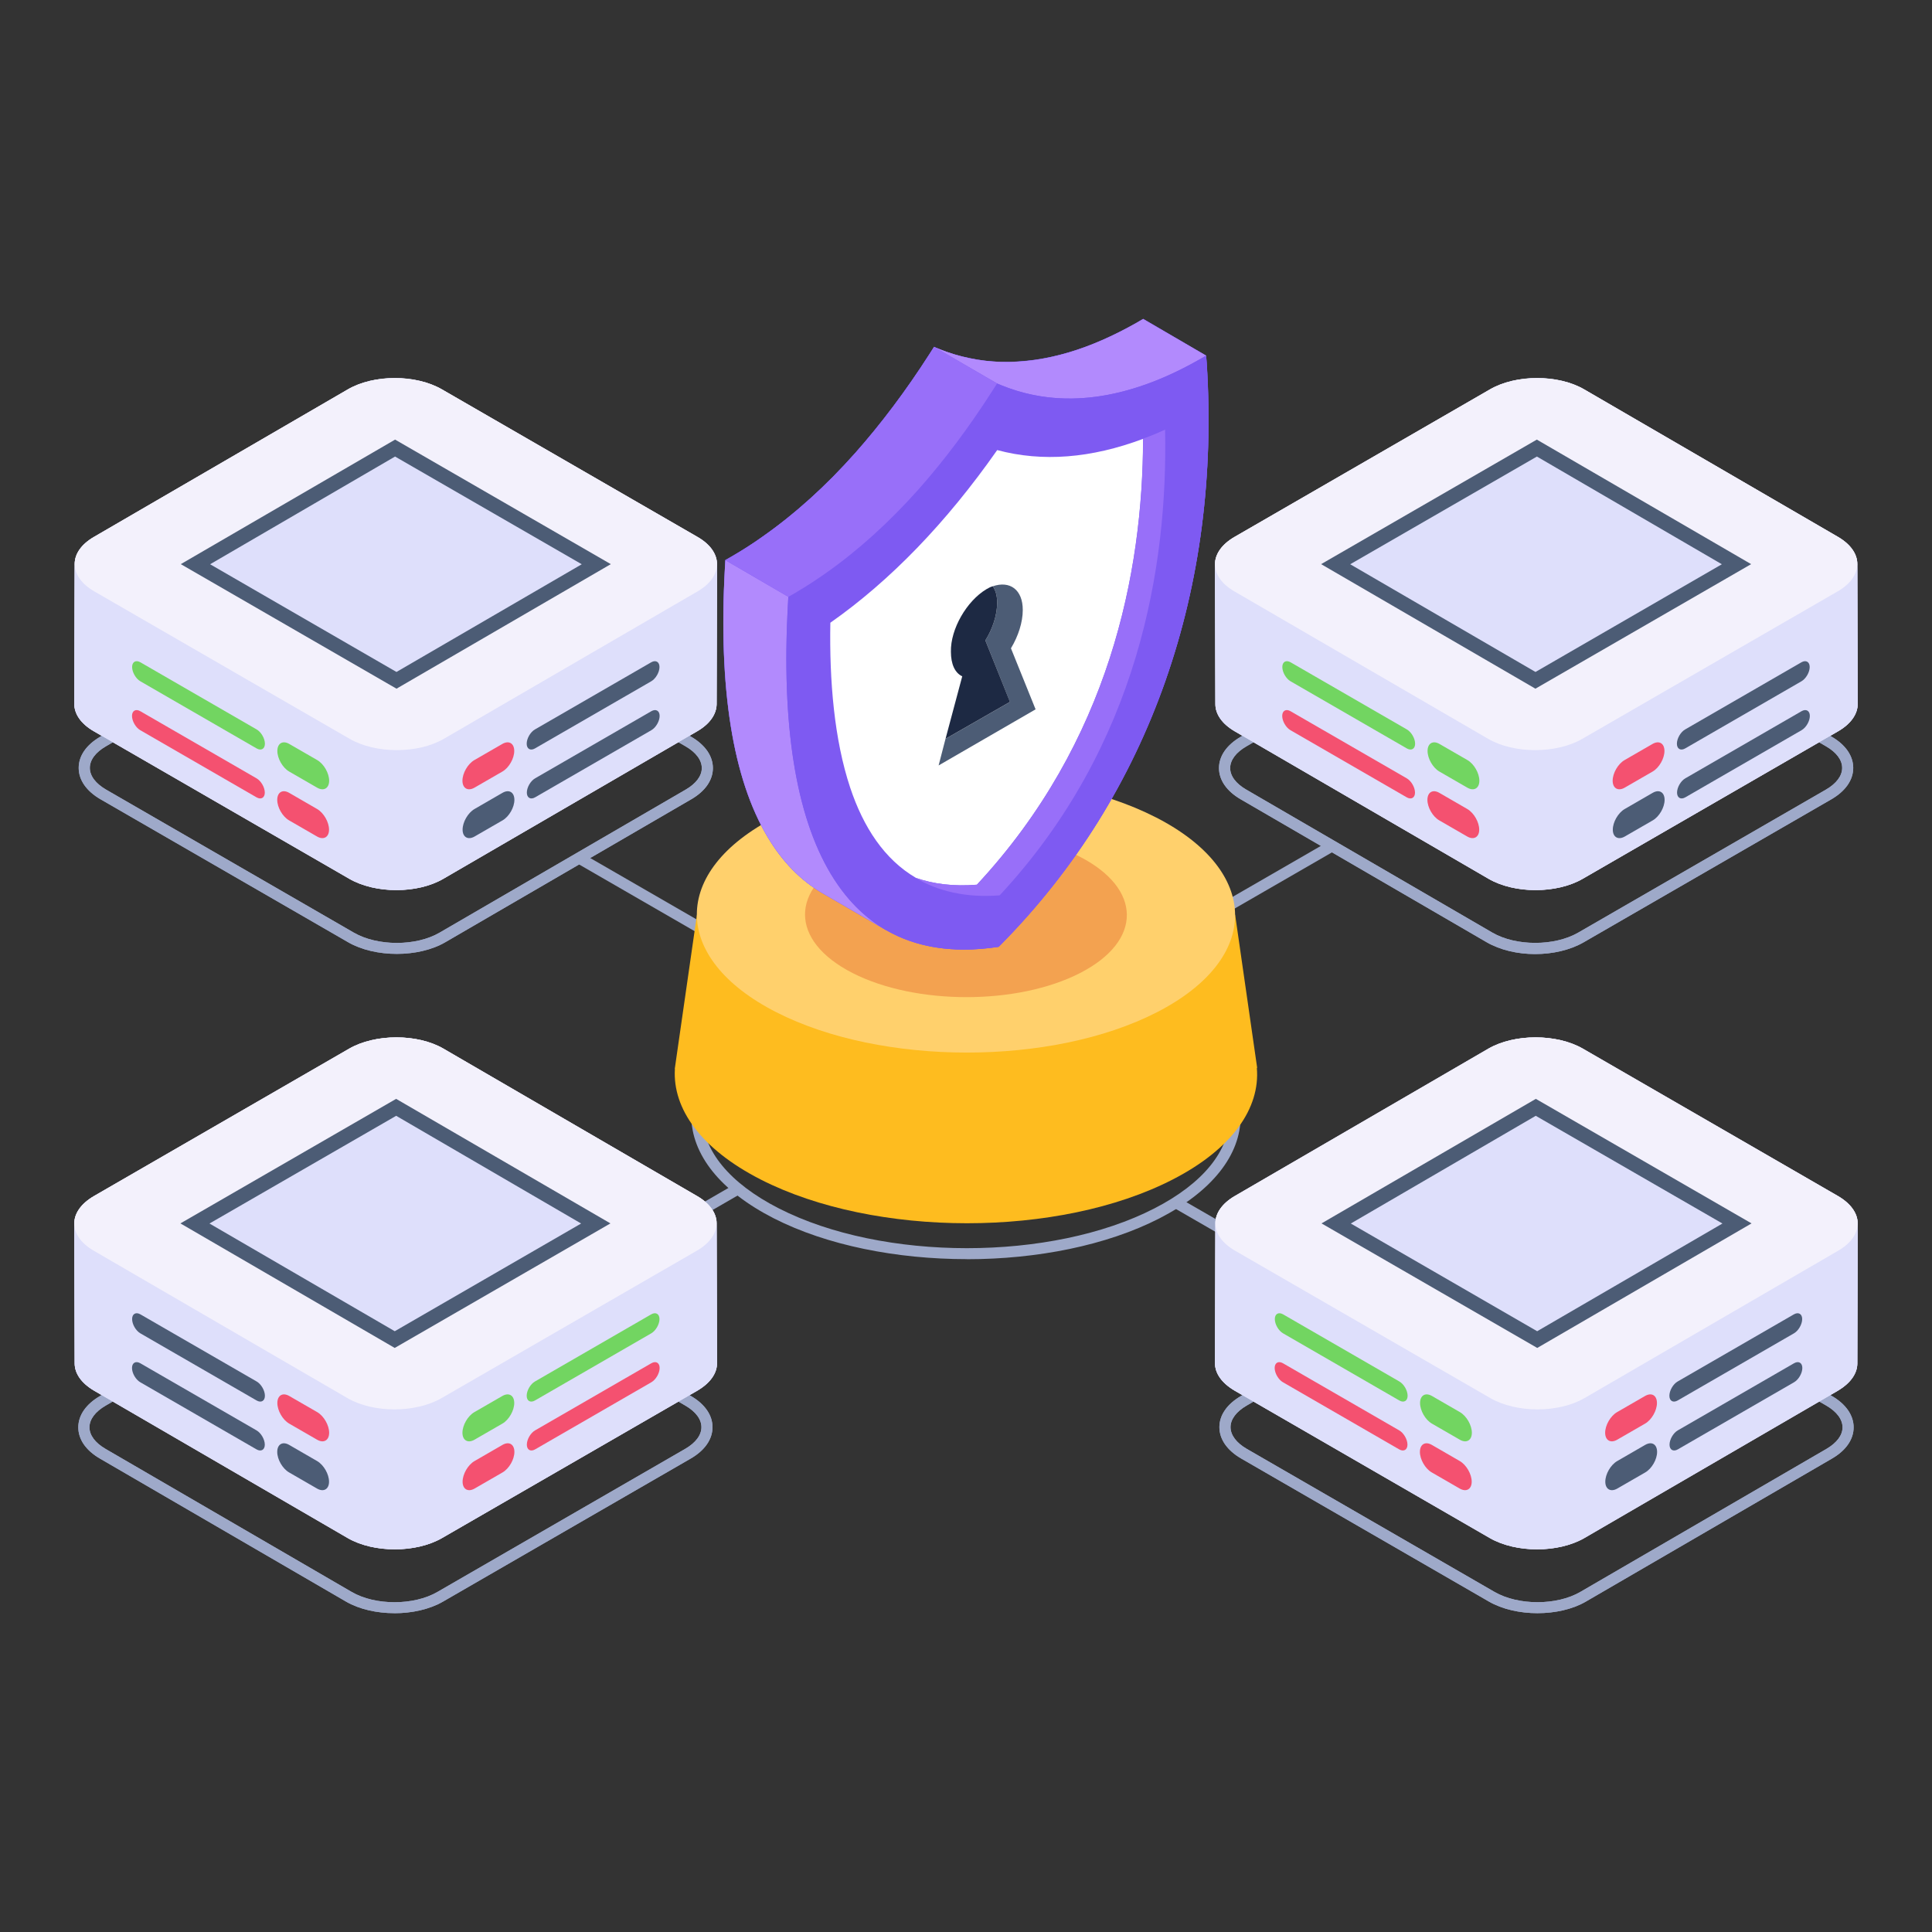 <svg id="Layer_1" enable-background="new 0 0 52 52" height="512" viewBox="0 0 52 52" width="512" xmlns="http://www.w3.org/2000/svg"><rect x="0" y="0" width="52" height="52" fill="#333333" stroke="none"/><g id="_x31_18_1_"><g><path d="m26.024 33.89c-1.881 0-3.764-.367-5.2-1.1-1.429-.73-2.217-1.711-2.219-2.765-.001-1.047.776-2.024 2.19-2.75 2.852-1.467 7.506-1.465 10.375-0 1.432.731 2.221 1.714 2.222 2.77.002 1.046-.773 2.021-2.183 2.746-1.427.733-3.306 1.101-5.186 1.101zm-.048-7.418c-1.829 0-3.655.356-5.044 1.07-1.309.673-2.028 1.555-2.026 2.483.001.935.73 1.822 2.055 2.498 2.798 1.429 7.334 1.429 10.112 0 1.304-.67 2.021-1.55 2.02-2.479-.001-.937-.732-1.826-2.059-2.502-1.396-.713-3.229-1.07-5.058-1.07z" fill="#9ea9c9"/></g><g><g><g><g><g><g><g><g><path d="m10.679 25.674c-.472 0-.945-.104-1.306-.312l-6.667-3.849c-.379-.219-.588-.519-.588-.844-.001-.324.205-.622.58-.84l6.626-3.851c.716-.416 1.888-.417 2.609 0l6.667 3.85c.379.219.587.519.588.844 0 .324-.206.622-.58.839l-6.626 3.851c-.358.208-.831.312-1.304.312zm-.052-9.713c-.418 0-.835.092-1.152.276l-6.626 3.851c-.278.161-.431.367-.431.58 0 .214.156.422.438.585l6.667 3.849c.639.369 1.674.37 2.309 0l6.626-3.851c.277-.161.431-.367.431-.579-.001-.214-.156-.422-.438-.585l-6.667-3.85c-.319-.185-.737-.276-1.156-.276z" fill="#9ea9c9"/></g></g><g><g><g enable-background="new"><g><path d="m18.776 15.917-6.831 3.969c-.697.405-1.832.405-2.534 0l-6.872-3.968c-.353-.204-.53-.472-.529-.739l-.011 3.766c-.001.267.176.535.529.739l6.872 3.968c.702.405 1.837.405 2.534-0l6.831-3.969c.346-.201.52-.465.521-.729l.011-3.766c-.001.264-.174.527-.521.729z" fill="#e9e7fc"/></g><g><g><path d="m18.768 14.449c.702.405.706 1.063.008 1.468l-6.831 3.969c-.697.405-1.832.405-2.534 0l-6.872-3.968c-.702-.405-.706-1.063-.008-1.468l6.831-3.969c.697-.405 1.832-.405 2.534-0z" fill="#f3f1fc"/></g></g></g></g><g><g><path d="m16.44 15.184-5.768 3.352-5.806-3.352 5.768-3.352z" fill="#4c5c75"/></g></g></g></g><g><path d="m10.633 12.288 5.025 2.899-4.987 2.899-5.016-2.899z" fill="#8fabfe"/></g><g><g><g><path d="m10.679 25.674c-.472 0-.945-.104-1.306-.312l-6.667-3.849c-.379-.219-.588-.519-.588-.844-.001-.324.205-.622.58-.84l6.626-3.851c.716-.416 1.888-.417 2.609 0l6.667 3.85c.379.219.587.519.588.844 0 .324-.206.622-.58.839l-6.626 3.851c-.358.208-.831.312-1.304.312zm-.052-9.713c-.418 0-.835.092-1.152.276l-6.626 3.851c-.278.161-.431.367-.431.58 0 .214.156.422.438.585l6.667 3.849c.639.369 1.674.37 2.309 0l6.626-3.851c.277-.161.431-.367.431-.579-.001-.214-.156-.422-.438-.585l-6.667-3.85c-.319-.185-.737-.276-1.156-.276z" fill="#9ea9c9"/></g></g><g><g><g><g><g><path d="m19.301 15.191-.01 3.76c-.01.27-.18.53-.53.73l-6.83 3.97c-.69.41-1.83.41-2.53 0l-6.87-3.97c-.36-.2-.53-.47-.53-.74l.01-3.76c0-.27.17-.53.52-.73l6.83-3.97c.7-.41 1.83-.41 2.53 0l6.88 3.97c.36.2.53.47.53.74z" fill="#dedffb"/></g></g></g><g enable-background="new"><g><path d="m18.776 15.917-6.831 3.969c-.697.405-1.832.405-2.534 0l-6.872-3.968c-.353-.204-.53-.472-.529-.739l-.011 3.766c-.001.267.176.535.529.739l6.872 3.968c.702.405 1.837.405 2.534-0l6.831-3.969c.346-.201.52-.465.521-.729l.011-3.766c-.001.264-.174.527-.521.729z" fill="#dedffb"/></g><g><g><path d="m18.768 14.449c.702.405.706 1.063.008 1.468l-6.831 3.969c-.697.405-1.832.405-2.534 0l-6.872-3.968c-.702-.405-.706-1.063-.008-1.468l6.831-3.969c.697-.405 1.832-.405 2.534-0z" fill="#f3f1fc"/></g></g></g></g><g><g><path d="m16.44 15.184-5.768 3.352-5.806-3.352 5.768-3.352z" fill="#4c5c75"/></g></g></g></g><g><path d="m10.633 12.288 5.025 2.899-4.987 2.899-5.016-2.899z" fill="#dedffb"/></g></g></g><g><g><g><g><g><path d="m41.319 25.679c-.47 0-.938-.106-1.303-.317l-6.627-3.851c-.374-.218-.58-.516-.58-.839.001-.326.21-.625.589-.844l6.667-3.85c.721-.416 1.892-.416 2.608 0l6.627 3.851c.374.217.58.516.58.839 0 .326-.209.625-.588.845l-6.667 3.849c-.367.211-.837.317-1.307.317zm.052-9.718c-.418 0-.836.092-1.155.276l-6.667 3.85c-.283.163-.438.371-.439.585 0 .212.153.418.431.579l6.627 3.851c.635.368 1.67.368 2.309 0l6.667-3.849c.282-.163.438-.371.438-.585 0-.212-.153-.418-.431-.579l-6.627-3.851c-.317-.185-.734-.276-1.152-.276zm-7.897 3.996h.004z" fill="#9ea9c9"/></g></g><g><g><g enable-background="new"><g><path d="m33.223 15.917 6.831 3.969c.697.405 1.832.405 2.534 0l6.872-3.968c.353-.204.53-.472.529-.739l.011 3.766c.001.267-.176.535-.529.739l-6.872 3.968c-.702.405-1.837.405-2.534-0l-6.831-3.969c-.346-.201-.52-.465-.521-.729l-.011-3.766c.001.264.174.527.521.729z" fill="#e9e7fc"/></g><g><g><path d="m33.231 14.449c-.702.405-.706 1.063-.008 1.468l6.831 3.969c.697.405 1.832.405 2.534 0l6.872-3.968c.702-.405.706-1.063.008-1.468l-6.831-3.969c-.697-.405-1.832-.405-2.534-0z" fill="#f3f1fc"/></g></g></g></g><g><g><path d="m35.558 15.184 5.768 3.352 5.806-3.352-5.768-3.352z" fill="#4c5c75"/></g></g><g><g><g><path d="m48.115 17.638c.149-.086.273-.016.273.156 0.0.171-.122.384-.272.47l-3.832 2.213c-.149.086-.273.016-.273-.156-0-.171.122-.384.272-.47z" fill="#4c5c75"/></g></g><g><g><path d="m48.12 19.25c.149-.086.273-.016.273.156 0.0.171-.122.384-.272.47l-3.832 2.213c-.149.086-.273.016-.273-.156-0-.171.122-.384.272-.47z" fill="#4c5c75"/></g></g></g></g></g><g><path d="m41.366 12.288-5.025 2.899 4.987 2.899 5.016-2.899z" fill="#8fabfe"/></g><g><g><g><path d="m41.319 25.679c-.47 0-.938-.106-1.303-.317l-6.627-3.851c-.374-.218-.58-.516-.58-.839.001-.326.21-.625.589-.844l6.667-3.85c.721-.416 1.892-.416 2.608 0l6.627 3.851c.374.217.58.516.58.839 0 .326-.209.625-.588.845l-6.667 3.849c-.367.211-.837.317-1.307.317zm.052-9.718c-.418 0-.836.092-1.155.276l-6.667 3.85c-.283.163-.438.371-.439.585 0 .212.153.418.431.579l6.627 3.851c.635.368 1.67.368 2.309 0l6.667-3.849c.282-.163.438-.371.438-.585 0-.212-.153-.418-.431-.579l-6.627-3.851c-.317-.185-.734-.276-1.152-.276zm-7.897 3.996h.004z" fill="#9ea9c9"/></g></g><g><g><g><g><g><path d="m50.001 18.941c0 .27-.18.54-.53.74l-6.87 3.97c-.7.41-1.84.41-2.54 0l-6.83-3.97c-.34-.2-.52-.46-.52-.73l-.01-3.76c0-.27.18-.54.53-.74l6.87-3.97c.7-.41 1.84-.41 2.54 0l6.83 3.97c.34.2.52.46.52.73z" fill="#dedffb"/></g></g></g><g enable-background="new"><g><path d="m33.223 15.917 6.831 3.969c.697.405 1.832.405 2.534 0l6.872-3.968c.353-.204.53-.472.529-.739l.011 3.766c.001.267-.176.535-.529.739l-6.872 3.968c-.702.405-1.837.405-2.534-0l-6.831-3.969c-.346-.201-.52-.465-.521-.729l-.011-3.766c.001.264.174.527.521.729z" fill="#dedffb"/></g><g><g><path d="m33.231 14.449c-.702.405-.706 1.063-.008 1.468l6.831 3.969c.697.405 1.832.405 2.534 0l6.872-3.968c.702-.405.706-1.063.008-1.468l-6.831-3.969c-.697-.405-1.832-.405-2.534-0z" fill="#f3f1fc"/></g></g></g></g><g><g><path d="m35.558 15.184 5.768 3.352 5.806-3.352-5.768-3.352z" fill="#4c5c75"/></g></g></g></g><g><path d="m41.366 12.288-5.025 2.899 4.987 2.899 5.016-2.899z" fill="#dedffb"/></g></g></g></g><g><path d="m19.562 25.539c-.025 0-.052-.006-.075-.02l-3.922-2.264c-.071-.042-.096-.133-.055-.205.041-.071.135-.095.205-.055l3.922 2.264c.071.042.096.133.055.205-.027.048-.078.075-.13.075z" fill="#9ea9c9"/></g><g><path d="m35.233 34.586c-.025 0-.052-.006-.075-.02l-3.552-2.051c-.071-.042-.096-.133-.055-.205.041-.071.134-.095.205-.055l3.552 2.051c.071.042.096.133.055.205-.027.048-.078.075-.13.075z" fill="#9ea9c9"/></g><g><path d="m32.194 25.029c-.052 0-.103-.027-.13-.075-.041-.072-.017-.164.055-.205l3.595-2.075c.07-.042.164-.017.205.055s.017.164-.055.205l-3.595 2.075c-.023.014-.05.02-.075.02z" fill="#9ea9c9"/></g><g><path d="m15.641 34.586c-.052 0-.103-.027-.13-.075-.041-.072-.017-.164.055-.205l4.182-2.414c.07-.042.164-.018.205.055.041.072.017.164-.055.205l-4.182 2.414c-.023.014-.05.02-.075.02z" fill="#9ea9c9"/></g><g><g><g><g><path d="m41.382 43.419c-.473 0-.945-.104-1.306-.312l-6.668-3.85c-.379-.219-.587-.519-.588-.844 0-.324.206-.622.58-.839l6.627-3.851c.729-.423 1.875-.424 2.609 0l6.667 3.849c.379.219.587.519.588.844 0 .324-.205.622-.58.84l-6.627 3.851c-.358.208-.83.312-1.303.312zm-.052-9.713c-.418 0-.835.092-1.152.276l-6.627 3.851c-.277.161-.431.367-.431.579.001.214.156.422.438.585l6.668 3.85c.639.368 1.673.369 2.308 0l6.627-3.851c.277-.162.431-.367.431-.58-.001-.214-.156-.422-.438-.585l-6.667-3.849c-.319-.184-.738-.276-1.156-.276z" fill="#9ea9c9"/></g></g><g><g><g enable-background="new"><g><path d="m49.479 33.661-6.831 3.969c-.697.405-1.832.405-2.534 0l-6.872-3.968c-.353-.204-.53-.472-.529-.739l-.011 3.766c-.001.267.176.535.529.739l6.872 3.968c.702.405 1.837.405 2.534-0l6.831-3.969c.346-.201.52-.465.521-.729l.011-3.766c-.001.264-.174.527-.521.729z" fill="#e9e7fc"/></g><g><g><path d="m49.47 32.193c.702.405.706 1.063.008 1.468l-6.831 3.969c-.697.405-1.832.405-2.534 0l-6.872-3.968c-.702-.405-.706-1.063-.008-1.468l6.831-3.969c.697-.405 1.832-.405 2.534-0z" fill="#f3f1fc"/></g></g></g></g><g><g><path d="m47.143 32.928-5.768 3.352-5.806-3.352 5.768-3.352z" fill="#4c5c75"/></g></g><g><g><g><path d="m43.927 39.15c.215-.124.391-.021.391.23.001.247-.174.553-.389.677l-.924.533c-.215.124-.394.023-.394-.225-.001-.25.177-.558.392-.682z" fill="#4c5c75"/></g></g><g><g><path d="m43.922 37.538c.215-.124.391-.021.391.23.001.247-.174.556-.389.68l-.924.533c-.215.124-.394.019-.394-.228-.001-.25.177-.558.392-.682z" fill="#f45170"/></g></g><g><g><path d="m48.828 34.848c.149-.086.273-.016.273.156 0.0.171-.122.384-.272.47l-3.832 2.213c-.149.086-.273.016-.273-.156-0-.171.122-.384.272-.47z" fill="#4c5c75"/></g></g><g><g><path d="m48.832 36.46c.149-.086.273-.016.273.156 0.0.171-.122.384-.272.47l-3.832 2.213c-.149.086-.273.016-.273-.156-0-.171.122-.384.272-.47z" fill="#4c5c75"/></g></g></g><g><g><g><path d="m34.586 35.383c-.149-.086-.273-.016-.273.156-0.0.171.122.384.272.47l3.832 2.213c.149.086.273.016.273-.156 0-.171-.122-.384-.272-.47z" fill="#4c5c75"/></g></g><g><g><path d="m34.581 36.995c-.149-.086-.273-.016-.273.156-0.0.171.122.384.272.47l3.832 2.213c.149.086.273.016.273-.156 0-.171-.122-.384-.272-.47z" fill="#4c5c75"/></g></g></g></g></g><g><path d="m41.335 30.032 5.025 2.899-4.987 2.899-5.016-2.899z" fill="#8fabfe"/></g><g><g><g><path d="m41.382 43.419c-.473 0-.945-.104-1.306-.312l-6.668-3.85c-.379-.219-.587-.519-.588-.844 0-.324.206-.622.58-.839l6.627-3.851c.729-.423 1.875-.424 2.609 0l6.667 3.849c.379.219.587.519.588.844 0 .324-.205.622-.58.84l-6.627 3.851c-.358.208-.83.312-1.303.312zm-.052-9.713c-.418 0-.835.092-1.152.276l-6.627 3.851c-.277.161-.431.367-.431.579.001.214.156.422.438.585l6.668 3.85c.639.368 1.673.369 2.308 0l6.627-3.851c.277-.162.431-.367.431-.58-.001-.214-.156-.422-.438-.585l-6.667-3.849c-.319-.184-.738-.276-1.156-.276z" fill="#9ea9c9"/></g></g><g><g><g><g><g><path d="m50.001 32.931-.01 3.77c0 .26-.18.52-.52.73l-6.83 3.97c-.7.4-1.84.4-2.54 0l-6.87-3.97c-.35-.21-.53-.47-.53-.74l.01-3.76c0-.27.18-.54.52-.74l6.83-3.97c.7-.4 1.84-.4 2.54 0l6.87 3.97c.35.21.53.47.53.74z" fill="#dedffb"/></g></g></g><g enable-background="new"><g><path d="m49.479 33.661-6.831 3.969c-.697.405-1.832.405-2.534 0l-6.872-3.968c-.353-.204-.53-.472-.529-.739l-.011 3.766c-.001.267.176.535.529.739l6.872 3.968c.702.405 1.837.405 2.534-0l6.831-3.969c.346-.201.52-.465.521-.729l.011-3.766c-.001.264-.174.527-.521.729z" fill="#dedffb"/></g><g><g><path d="m49.47 32.193c.702.405.706 1.063.008 1.468l-6.831 3.969c-.697.405-1.832.405-2.534 0l-6.872-3.968c-.702-.405-.706-1.063-.008-1.468l6.831-3.969c.697-.405 1.832-.405 2.534-0z" fill="#f3f1fc"/></g></g></g></g><g><g><path d="m47.143 32.928-5.768 3.352-5.806-3.352 5.768-3.352z" fill="#4c5c75"/></g></g><g><g><g><path d="m44.281 38.889c.176-.101.319-.017.32.188.001.202-.142.451-.318.553l-.754.435c-.176.101-.321.018-.322-.183-.001-.205.144-.455.32-.557z" fill="#4c5c75"/></g></g><g><g><path d="m44.277 37.573c.176-.101.319-.017.32.188.001.202-.142.454-.318.555l-.754.435c-.176.101-.321.016-.322-.186-.001-.205.144-.455.32-.557z" fill="#f45170"/></g></g><g><g><path d="m48.283 35.376c.122-.07.223-.013.223.127 0.0.14-.1.314-.222.384l-3.129 1.807c-.122.07-.223.013-.223-.127-0-.14.1-.314.222-.384z" fill="#4c5c75"/></g></g><g><g><path d="m48.287 36.692c.122-.07.223-.013.223.127 0.0.14-.1.314-.222.384l-3.129 1.807c-.122.07-.223.013-.223-.127-0-.14.1-.314.222-.384z" fill="#4c5c75"/></g></g></g><g><g><g><path d="m38.537 38.889c-.176-.101-.319-.017-.32.188-.001.202.142.451.318.553l.754.435c.176.101.321.018.322-.183.001-.205-.144-.455-.32-.557z" fill="#f45170"/></g></g><g><g><path d="m38.541 37.573c-.176-.101-.319-.017-.32.188-.001.202.142.454.318.555l.754.435c.176.101.321.016.322-.186.001-.205-.144-.455-.32-.557z" fill="#72d561"/></g></g><g><g><path d="m34.535 35.376c-.122-.07-.223-.013-.223.127-0.0.14.1.314.222.384l3.129 1.807c.122.07.223.013.223-.127 0-.14-.1-.314-.222-.384z" fill="#72d561"/></g></g><g><g><path d="m34.531 36.692c-.122-.07-.223-.013-.223.127-0.0.14.1.314.222.384l3.129 1.807c.122.07.223.013.223-.127 0-.14-.1-.314-.222-.384z" fill="#f45170"/></g></g></g></g></g><g><path d="m41.335 30.032 5.025 2.899-4.987 2.899-5.016-2.899z" fill="#dedffb"/></g></g><g><g><g><g><path d="m10.617 43.419c-.473 0-.945-.104-1.304-.312l-6.626-3.851c-.375-.218-.58-.516-.58-.84.001-.326.209-.625.588-.844l6.667-3.849c.722-.416 1.894-.416 2.609 0l6.626 3.851c.375.218.581.516.58.84 0 .326-.209.625-.588.844l-6.667 3.85c-.36.208-.834.312-1.306.312zm-7.771-5.588c-.282.163-.438.371-.438.585 0 .212.153.418.431.58l6.626 3.851c.637.37 1.672.369 2.309 0l6.667-3.85c.282-.163.438-.37.438-.584 0-.212-.152-.418-.431-.58l-6.626-3.851c-.635-.369-1.67-.368-2.309 0z" fill="#9ea9c9"/></g></g><g><g><g enable-background="new"><g><path d="m2.52 33.661 6.831 3.969c.697.405 1.832.405 2.534 0l6.872-3.968c.353-.204.53-.472.529-.739l.011 3.766c.001.267-.176.535-.529.739l-6.872 3.968c-.702.405-1.837.405-2.534-0l-6.831-3.969c-.346-.201-.52-.465-.521-.729l-.011-3.766c.001.264.174.527.521.729z" fill="#e9e7fc"/></g><g><g><path d="m2.528 32.193c-.702.405-.706 1.063-.008 1.468l6.831 3.969c.697.405 1.832.405 2.534 0l6.872-3.968c.702-.405.706-1.063.008-1.468l-6.831-3.969c-.697-.405-1.832-.405-2.534-0z" fill="#f3f1fc"/></g></g></g></g><g><g><path d="m4.856 32.928 5.768 3.352 5.806-3.352-5.768-3.352z" fill="#4c5c75"/></g></g><g><g><g><path d="m8.072 39.15c-.215-.124-.391-.021-.391.23-.001.247.174.553.389.677l.924.533c.215.124.394.023.394-.225.001-.25-.177-.558-.392-.682z" fill="#4c5c75"/></g></g><g><g><path d="m8.076 37.538c-.215-.124-.391-.021-.391.23-.001.247.174.556.389.68l.924.533c.215.124.394.019.394-.228.001-.25-.177-.558-.392-.682z" fill="#f45170"/></g></g><g><g><path d="m3.171 34.848c-.149-.086-.273-.016-.273.156-0.0.171.122.384.272.47l3.832 2.213c.149.086.273.016.273-.156 0-.171-.122-.384-.272-.47z" fill="#4c5c75"/></g></g><g><g><path d="m3.166 36.46c-.149-.086-.273-.016-.273.156-0.0.171.122.384.272.47l3.832 2.213c.149.086.273.016.273-.156 0-.171-.122-.384-.272-.47z" fill="#4c5c75"/></g></g></g><g><g><g><path d="m17.413 35.383c.149-.086.273-.016.273.156 0.0.171-.122.384-.272.47l-3.832 2.213c-.149.086-.273.016-.273-.156-0-.171.122-.384.272-.47z" fill="#4c5c75"/></g></g><g><g><path d="m17.417 36.995c.149-.086.273-.016.273.156 0.0.171-.122.384-.272.47l-3.832 2.213c-.149.086-.273.016-.273-.156-0-.171.122-.384.272-.47z" fill="#4c5c75"/></g></g></g></g></g><g><path d="m10.663 30.032-5.025 2.899 4.987 2.899 5.016-2.899z" fill="#8fabfe"/></g><g><g><g><path d="m10.617 43.419c-.473 0-.945-.104-1.304-.312l-6.626-3.851c-.375-.218-.58-.516-.58-.84.001-.326.209-.625.588-.844l6.667-3.849c.722-.416 1.894-.416 2.609 0l6.626 3.851c.375.218.581.516.58.84 0 .326-.209.625-.588.844l-6.667 3.85c-.36.208-.834.312-1.306.312zm-7.771-5.588c-.282.163-.438.371-.438.585 0 .212.153.418.431.58l6.626 3.851c.637.37 1.672.369 2.309 0l6.667-3.85c.282-.163.438-.37.438-.584 0-.212-.152-.418-.431-.58l-6.626-3.851c-.635-.369-1.67-.368-2.309 0z" fill="#9ea9c9"/></g></g><g><g><g><g><g><path d="m19.301 36.691c0 .27-.18.53-.53.74l-6.88 3.97c-.7.4-1.83.4-2.53 0l-6.83-3.97c-.35-.21-.52-.47-.52-.73l-.01-3.77c0-.27.18-.53.53-.74l6.87-3.97c.7-.4 1.84-.4 2.53 0l6.83 3.97c.35.2.53.47.53.74z" fill="#dedffb"/></g></g></g><g enable-background="new"><g><path d="m2.52 33.661 6.831 3.969c.697.405 1.832.405 2.534 0l6.872-3.968c.353-.204.53-.472.529-.739l.011 3.766c.001.267-.176.535-.529.739l-6.872 3.968c-.702.405-1.837.405-2.534-0l-6.831-3.969c-.346-.201-.52-.465-.521-.729l-.011-3.766c.001.264.174.527.521.729z" fill="#dedffb"/></g><g><g><path d="m2.528 32.193c-.702.405-.706 1.063-.008 1.468l6.831 3.969c.697.405 1.832.405 2.534 0l6.872-3.968c.702-.405.706-1.063.008-1.468l-6.831-3.969c-.697-.405-1.832-.405-2.534-0z" fill="#f3f1fc"/></g></g></g></g><g><g><path d="m4.856 32.928 5.768 3.352 5.806-3.352-5.768-3.352z" fill="#4c5c75"/></g></g></g></g><g><path d="m10.663 30.032-5.025 2.899 4.987 2.899 5.016-2.899z" fill="#dedffb"/></g></g></g><g><g><g><g><path d="m7.782 38.889c-.176-.101-.319-.017-.32.188-.001.202.142.451.318.553l.754.435c.176.101.321.018.322-.183.001-.205-.144-.455-.32-.557z" fill="#4c5c75"/></g></g><g><g><path d="m7.785 37.573c-.176-.101-.319-.017-.32.188-.001.202.142.454.318.555l.754.435c.176.101.321.016.322-.186.001-.205-.144-.455-.32-.557z" fill="#f45170"/></g></g><g><g><path d="m3.779 35.376c-.122-.07-.223-.013-.223.127-0.0.14.1.314.222.384l3.129 1.807c.122.07.223.013.223-.127 0-.14-.1-.314-.222-.384z" fill="#4c5c75"/></g></g><g><g><path d="m3.776 36.692c-.122-.07-.223-.013-.223.127-0.0.14.1.314.222.384l3.129 1.807c.122.07.223.013.223-.127 0-.14-.1-.314-.222-.384z" fill="#4c5c75"/></g></g></g><g><g><g><path d="m13.525 38.889c.176-.101.319-.017.32.188.001.202-.142.451-.318.553l-.754.435c-.176.101-.321.018-.322-.183-.001-.205.144-.455.32-.557z" fill="#f45170"/></g></g><g><g><path d="m13.521 37.573c.176-.101.319-.017.32.188.001.202-.142.454-.318.555l-.754.435c-.176.101-.321.016-.322-.186-.001-.205.144-.455.32-.557z" fill="#72d561"/></g></g><g><g><path d="m17.527 35.376c.122-.07.223-.013.223.127 0.0.14-.1.314-.222.384l-3.129 1.807c-.122.07-.223.013-.223-.127-0-.14.1-.314.222-.384z" fill="#72d561"/></g></g><g><g><path d="m17.531 36.692c.122-.07.223-.013.223.127 0.0.14-.1.314-.222.384l-3.129 1.807c-.122.07-.223.013-.223-.127-0-.14.1-.314.222-.384z" fill="#f45170"/></g></g></g></g><g><g><g><g><path d="m13.525 21.339c.176-.101.319-.017.32.188.001.202-.142.451-.318.553l-.754.435c-.176.101-.321.018-.322-.183-.001-.205.144-.455.32-.557z" fill="#4c5c75"/></g></g><g><g><path d="m13.521 20.023c.176-.101.319-.017.32.188.001.202-.142.454-.318.555l-.754.435c-.176.101-.321.016-.322-.186-.001-.205.144-.455.32-.557z" fill="#f45170"/></g></g><g><g><path d="m17.527 17.826c.122-.07.223-.013.223.127 0.0.14-.1.314-.222.384l-3.129 1.807c-.122.07-.223.013-.223-.127-0-.14.1-.314.222-.384z" fill="#4c5c75"/></g></g><g><g><path d="m17.531 19.142c.122-.07.223-.013.223.127 0.0.14-.1.314-.222.384l-3.129 1.807c-.122.07-.223.013-.223-.127-0-.14.1-.314.222-.384z" fill="#4c5c75"/></g></g></g><g><g><g><path d="m7.782 21.339c-.176-.101-.319-.017-.32.188-.001.202.142.451.318.553l.754.435c.176.101.321.018.322-.183.001-.205-.144-.455-.32-.557z" fill="#f45170"/></g></g><g><g><path d="m7.785 20.023c-.176-.101-.319-.017-.32.188-.001.202.142.454.318.555l.754.435c.176.101.321.016.322-.186.001-.205-.144-.455-.32-.557z" fill="#72d561"/></g></g><g><g><path d="m3.779 17.826c-.122-.07-.223-.013-.223.127-0.0.14.1.314.222.384l3.129 1.807c.122.07.223.013.223-.127 0-.14-.1-.314-.222-.384z" fill="#72d561"/></g></g><g><g><path d="m3.776 19.142c-.122-.07-.223-.013-.223.127-0.0.14.1.314.222.384l3.129 1.807c.122.07.223.013.223-.127 0-.14-.1-.314-.222-.384z" fill="#f45170"/></g></g></g></g><g><g><g><g><path d="m44.483 21.339c.176-.101.319-.017.32.188.001.202-.142.451-.318.553l-.754.435c-.176.101-.321.018-.322-.183-.001-.205.144-.455.32-.557z" fill="#4c5c75"/></g></g><g><g><path d="m44.479 20.023c.176-.101.319-.017.32.188.001.202-.142.454-.318.555l-.754.435c-.176.101-.321.016-.322-.186-.001-.205.144-.455.32-.557z" fill="#f45170"/></g></g><g><g><path d="m48.485 17.826c.122-.07.223-.013.223.127 0.0.14-.1.314-.222.384l-3.129 1.807c-.122.07-.223.013-.223-.127-0-.14.1-.314.222-.384z" fill="#4c5c75"/></g></g><g><g><path d="m48.489 19.142c.122-.07.223-.013.223.127 0.0.14-.1.314-.222.384l-3.129 1.807c-.122.07-.223.013-.223-.127-0-.14.1-.314.222-.384z" fill="#4c5c75"/></g></g></g><g><g><g><path d="m38.739 21.339c-.176-.101-.319-.017-.32.188-.001.202.142.451.318.553l.754.435c.176.101.321.018.322-.183.001-.205-.144-.455-.32-.557z" fill="#f45170"/></g></g><g><g><path d="m38.743 20.023c-.176-.101-.319-.017-.32.188-.001.202.142.454.318.555l.754.435c.176.101.321.016.322-.186.001-.205-.144-.455-.32-.557z" fill="#72d561"/></g></g><g><g><path d="m34.737 17.826c-.122-.07-.223-.013-.223.127-0.0.14.1.314.222.384l3.129 1.807c.122.07.223.013.223-.127 0-.14-.1-.314-.222-.384z" fill="#72d561"/></g></g><g><g><path d="m34.734 19.142c-.122-.07-.223-.013-.223.127-0.0.14.1.314.222.384l3.129 1.807c.122.07.223.013.223-.127 0-.14-.1-.314-.222-.384z" fill="#f45170"/></g></g></g></g></g><g><g><g><path d="m33.837 28.743h-.009c.094 1.078-.659 2.179-2.264 3.003-3.057 1.573-8.021 1.568-11.091 0-1.604-.82-2.375-1.903-2.308-2.977h-.004l.009-.058.031-.218.557-3.872h14.486z" fill="#febc1f"/></g><g><path d="m31.103 21.995c2.836 1.448 2.857 3.8.039 5.248-2.824 1.451-7.413 1.448-10.25 0-2.836-1.448-2.851-3.797-.028-5.248 2.818-1.448 7.402-1.448 10.238-0z" fill="#ffd06c"/></g><g><path d="m29.05 23.051c1.696.866 1.708 2.272.023 3.137-1.688.868-4.432.866-6.128 0s-1.705-2.27-.017-3.138c1.685-.866 4.425-.866 6.121-0z" fill="#f3a250"/></g></g></g><g><g><g><g><path d="m31.371 18.311c-.94 2.69-2.43 5.08-4.42 7.1l-.07.07-.07.01c-1.16.17-2.14.01-2.94-.45-.01 0-.02 0-.03-.01l-1.7-.99c-.59-.34-1.08-.84-1.48-1.51-.94-1.57-1.33-4.01-1.15-7.23l.01-.22v-.01l.18-.1c.28-.16.56-.34.83-.53.87-.61 1.7-1.36 2.49-2.25.69-.78 1.36-1.67 1.99-2.65l.13-.2v-.01l.05.03.08.03c.29.12.58.2.89.26.43.09.87.11 1.33.07.42-.03.84-.11 1.28-.24.59-.17 1.19-.44 1.82-.79l.06-.04.12-.07 1.69.99.02.2c.19 3.02-.18 5.89-1.11 8.54z" fill="#7e5af2"/></g></g></g></g><g><g><g><g><g><g><path d="m31.374 18.311c-.945 2.692-2.432 5.082-4.425 7.103l-.071.071-.071.009c-1.162.165-2.154.009-2.971-.468l-1.695-.982c-.586-.345-1.077-.845-1.478-1.516-.94-1.573-1.327-4.005-1.152-7.23l.014-.222.179-.104c.279-.165.557-.34.826-.534.869-.609 1.7-1.36 2.489-2.248.694-.784 1.36-1.667 1.993-2.654l.127-.198.128.052c1.081.439 2.253.468 3.504.094.59-.175 1.195-.444 1.814-.793l.184-.104 1.695.987.014.198c.194 3.018-.179 5.889-1.105 8.539z" fill="#7e5af2"/></g></g></g><g><g><g><g><g><g enable-background="new"><g><g><path d="m32.465 9.572-.18.103c-.622.354-1.227.619-1.817.792-1.252.375-2.425.343-3.504-.092l-.127-.053-1.697-.986.127.053c1.082.438 2.256.467 3.504.095.59-.177 1.195-.442 1.817-.795l.18-.103z" fill="#b28afd"/></g></g><g><g><path d="m23.838 25.026-1.697-.983c-.587-.343-1.078-.845-1.478-1.513-.94-1.573-1.329-4.006-1.153-7.234l.014-.219 1.693.986-.011.216c-.177 3.231.212 5.664 1.149 7.234.4.668.894 1.174 1.481 1.513z" fill="#b28afd"/></g></g><g><g><path d="m26.835 10.322.128.052c1.588.643 3.378.407 5.32-.699l.182-.103.013.202c.194 3.015-.179 5.888-1.106 8.537-.942 2.691-2.431 5.08-4.425 7.102l-.069.07-.07.01c-1.999.283-3.496-.382-4.45-1.978-.939-1.571-1.327-4.005-1.151-7.234l.012-.216.182-.106c1.942-1.136 3.728-2.965 5.307-5.437z" fill="#7e5af2"/></g></g></g></g></g><g><g><path d="m30.765 11.812c-.005 3.594-.897 8.156-4.472 12-.625.051-1.167-.018-1.64-.184-.849-.496-1.414-1.361-1.77-2.428-.43-1.294-.562-2.876-.534-4.439 1.61-1.129 3.117-2.687 4.491-4.647 1.214.326 2.527.222 3.925-.302z" fill="#fff"/></g></g><g><g><path d="m31.358 11.564c-.081.035-.176.077-.253.112-.113.048-.225.087-.337.13-.006 3.593-.9 8.161-4.475 12.006-.634.051-1.182-.02-1.659-.187.595.356 1.364.547 2.273.473 3.744-4.027 4.529-8.872 4.451-12.534z" fill="#986ff9"/></g></g></g></g><g><g><path d="m27.21 17.449c.199-.331.318-.702.318-1.033 0-.543-.344-.795-.808-.636.079.106.119.265.119.437 0 .331-.119.702-.318 1.02l.662 1.656-1.735.994-.185.715 2.61-1.51z" fill="#4c5c75"/></g><g><path d="m26.521 17.237c.199-.318.318-.689.318-1.02 0-.172-.04-.331-.119-.437-.053.013-.106.04-.172.079-.53.318-.967 1.073-.954 1.682 0 .331.106.57.305.662l-.45 1.682 1.735-.994z" fill="#1d2943"/></g></g></g></g></g><g><g><g><path d="m26.836 10.322-.127.198c-.633.99-1.298 1.874-1.99 2.655-.792.887-1.623 1.64-2.489 2.249-.272.191-.548.371-.827.534l-.184.106-1.693-.986.18-.106c.279-.163.555-.339.827-.534.866-.608 1.697-1.358 2.489-2.249.693-.781 1.358-1.665 1.99-2.652l.127-.202z" fill="#986ff9"/></g></g></g></g></g></svg>